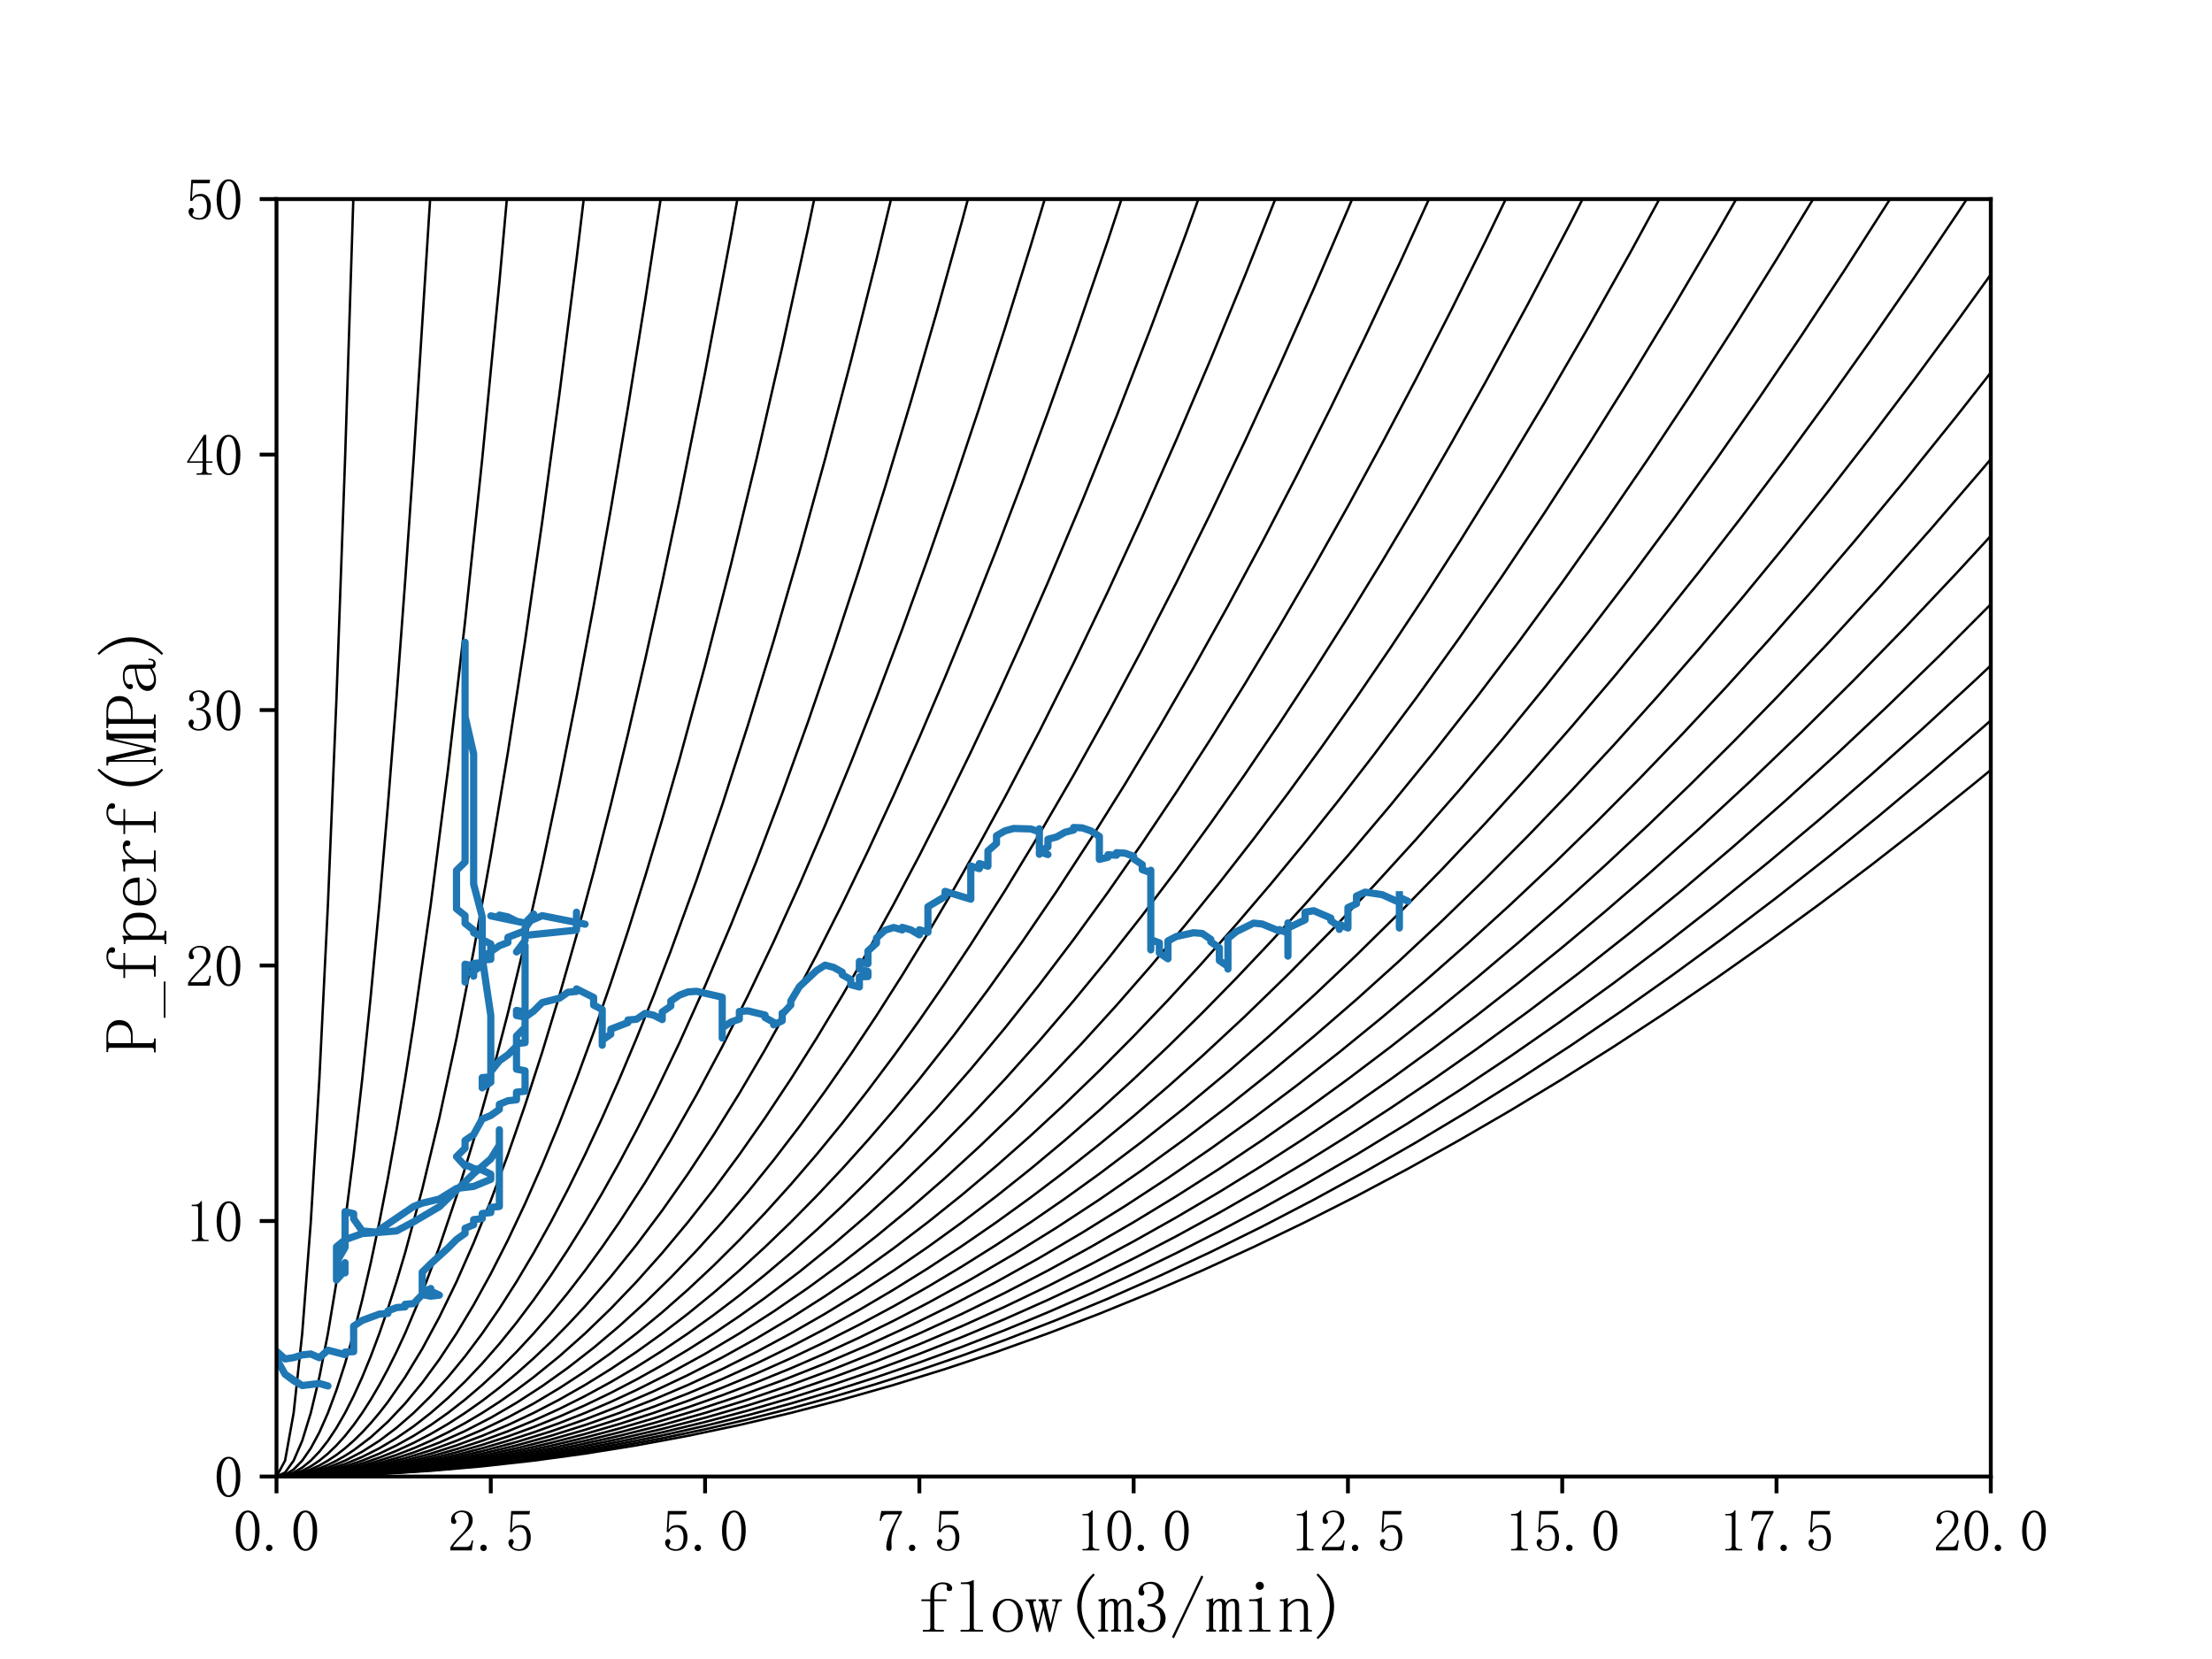 <?xml version="1.0" encoding="utf-8" standalone="no"?>
<!DOCTYPE svg PUBLIC "-//W3C//DTD SVG 1.1//EN"
  "http://www.w3.org/Graphics/SVG/1.1/DTD/svg11.dtd">
<svg xmlns:xlink="http://www.w3.org/1999/xlink" width="460.8pt" height="345.6pt" viewBox="0 0 460.8 345.6" xmlns="http://www.w3.org/2000/svg" version="1.1">
 <defs>
  <style type="text/css">*{stroke-linejoin: round; stroke-linecap: butt}</style>
 </defs>
 <g id="figure_1">
  <g id="patch_1">
   <path d="M 0 345.6 
L 460.8 345.6 
L 460.8 0 
L 0 0 
z
" style="fill: #ffffff"/>
  </g>
  <g id="axes_1">
   <g id="patch_2">
    <path d="M 57.6 307.584 
L 414.72 307.584 
L 414.72 41.472 
L 57.6 41.472 
z
" style="fill: #ffffff"/>
   </g>
   <g id="matplotlib.axis_1">
    <g id="xtick_1">
     <g id="line2d_1">
      <defs>
       <path id="ma35cba79c0" d="M 0 0 
L 0 3.5 
" style="stroke: #000000; stroke-width: 0.8"/>
      </defs>
      <g>
       <use xlink:href="#ma35cba79c0" x="57.6" y="307.584" style="stroke: #000000; stroke-width: 0.8"/>
      </g>
     </g>
     <g id="text_1">
      <!-- 0.0 -->
      <g transform="translate(48.6 322.975)scale(0.12 -0.12)">
       <defs>
        <path id="FangSong-30" d="M 1575 4125 
Q 1225 4125 987 3587 
Q 750 3050 750 2150 
Q 750 1200 987 675 
Q 1225 150 1575 150 
Q 1950 150 2162 675 
Q 2375 1200 2375 2150 
Q 2375 3050 2175 3587 
Q 1975 4125 1575 4125 
z
M 1575 -50 
Q 1025 -50 650 525 
Q 275 1100 275 2150 
Q 275 3125 637 3725 
Q 1000 4325 1575 4325 
Q 2125 4325 2487 3750 
Q 2850 3175 2850 2150 
Q 2850 1125 2487 537 
Q 2125 -50 1575 -50 
z
" transform="scale(0.016)"/>
        <path id="FangSong-2e" d="M 1125 275 
Q 1125 125 1025 25 
Q 925 -75 775 -75 
Q 625 -75 525 25 
Q 425 125 425 275 
Q 425 425 525 525 
Q 625 625 775 625 
Q 925 625 1025 525 
Q 1125 425 1125 275 
z
" transform="scale(0.016)"/>
       </defs>
       <use xlink:href="#FangSong-30"/>
       <use xlink:href="#FangSong-2e" x="50"/>
       <use xlink:href="#FangSong-30" x="100"/>
      </g>
     </g>
    </g>
    <g id="xtick_2">
     <g id="line2d_2">
      <g>
       <use xlink:href="#ma35cba79c0" x="102.24" y="307.584" style="stroke: #000000; stroke-width: 0.8"/>
      </g>
     </g>
     <g id="text_2">
      <!-- 2.5 -->
      <g transform="translate(93.24 322.975)scale(0.12 -0.12)">
       <defs>
        <path id="FangSong-32" d="M 2300 3225 
Q 2300 3675 2100 3912 
Q 1900 4150 1500 4150 
Q 1200 4150 987 3987 
Q 775 3825 775 3575 
Q 775 3425 862 3325 
Q 950 3225 950 3125 
Q 950 3000 887 2937 
Q 825 2875 700 2875 
Q 550 2875 462 2962 
Q 375 3050 375 3250 
Q 375 3775 750 4050 
Q 1125 4325 1550 4325 
Q 2150 4325 2437 4025 
Q 2725 3725 2725 3275 
Q 2725 2975 2587 2675 
Q 2450 2375 2150 2100 
Q 1425 1400 1037 962 
Q 650 525 575 375 
L 2050 375 
Q 2275 375 2425 550 
Q 2575 725 2625 1075 
L 2775 1075 
L 2625 0 
L 300 0 
L 300 325 
Q 425 550 712 900 
Q 1000 1250 1475 1725 
Q 1900 2150 2100 2525 
Q 2300 2900 2300 3225 
z
" transform="scale(0.016)"/>
        <path id="FangSong-35" d="M 1700 2750 
Q 2175 2750 2475 2387 
Q 2775 2025 2775 1425 
Q 2775 750 2462 350 
Q 2150 -50 1500 -50 
Q 1050 -50 700 212 
Q 350 475 350 850 
Q 350 1000 437 1112 
Q 525 1225 675 1225 
Q 825 1225 875 1125 
Q 925 1025 925 950 
Q 925 800 850 712 
Q 775 625 775 525 
Q 775 325 1012 225 
Q 1250 125 1525 125 
Q 1925 125 2137 450 
Q 2350 775 2350 1375 
Q 2350 1875 2162 2187 
Q 1975 2500 1600 2500 
Q 1325 2500 1125 2400 
Q 925 2300 750 1975 
L 525 2000 
L 650 4275 
L 2700 4275 
L 2625 3900 
L 825 3900 
L 725 2250 
Q 975 2600 1212 2675 
Q 1450 2750 1700 2750 
z
" transform="scale(0.016)"/>
       </defs>
       <use xlink:href="#FangSong-32"/>
       <use xlink:href="#FangSong-2e" x="50"/>
       <use xlink:href="#FangSong-35" x="100"/>
      </g>
     </g>
    </g>
    <g id="xtick_3">
     <g id="line2d_3">
      <g>
       <use xlink:href="#ma35cba79c0" x="146.88" y="307.584" style="stroke: #000000; stroke-width: 0.8"/>
      </g>
     </g>
     <g id="text_3">
      <!-- 5.0 -->
      <g transform="translate(137.88 322.975)scale(0.12 -0.12)">
       <use xlink:href="#FangSong-35"/>
       <use xlink:href="#FangSong-2e" x="50"/>
       <use xlink:href="#FangSong-30" x="100"/>
      </g>
     </g>
    </g>
    <g id="xtick_4">
     <g id="line2d_4">
      <g>
       <use xlink:href="#ma35cba79c0" x="191.52" y="307.584" style="stroke: #000000; stroke-width: 0.8"/>
      </g>
     </g>
     <g id="text_4">
      <!-- 7.5 -->
      <g transform="translate(182.52 322.975)scale(0.12 -0.12)">
       <defs>
        <path id="FangSong-37" d="M 2800 4100 
Q 2275 3250 1962 2437 
Q 1650 1625 1650 1025 
Q 1650 925 1662 737 
Q 1675 550 1675 300 
Q 1675 100 1612 25 
Q 1550 -50 1400 -50 
Q 1275 -50 1187 37 
Q 1100 125 1100 350 
Q 1100 825 1312 1525 
Q 1525 2225 2450 3900 
L 1200 3900 
Q 925 3900 762 3725 
Q 600 3550 525 3200 
L 375 3225 
L 550 4275 
L 2800 4275 
L 2800 4100 
z
" transform="scale(0.016)"/>
       </defs>
       <use xlink:href="#FangSong-37"/>
       <use xlink:href="#FangSong-2e" x="50"/>
       <use xlink:href="#FangSong-35" x="100"/>
      </g>
     </g>
    </g>
    <g id="xtick_5">
     <g id="line2d_5">
      <g>
       <use xlink:href="#ma35cba79c0" x="236.16" y="307.584" style="stroke: #000000; stroke-width: 0.8"/>
      </g>
     </g>
     <g id="text_5">
      <!-- 10.0 -->
      <g transform="translate(224.16 322.975)scale(0.12 -0.12)">
       <defs>
        <path id="FangSong-31" d="M 1800 4350 
L 1800 550 
Q 1800 350 1925 250 
Q 2050 150 2275 150 
L 2525 150 
L 2525 0 
L 700 0 
L 700 150 
L 925 150 
Q 1175 150 1287 250 
Q 1400 350 1400 550 
L 1400 3575 
Q 1400 3675 1337 3737 
Q 1275 3800 1150 3800 
L 700 3800 
L 700 3950 
L 925 3950 
Q 1225 3950 1412 4050 
Q 1600 4150 1700 4350 
L 1800 4350 
z
" transform="scale(0.016)"/>
       </defs>
       <use xlink:href="#FangSong-31"/>
       <use xlink:href="#FangSong-30" x="50"/>
       <use xlink:href="#FangSong-2e" x="100"/>
       <use xlink:href="#FangSong-30" x="150"/>
      </g>
     </g>
    </g>
    <g id="xtick_6">
     <g id="line2d_6">
      <g>
       <use xlink:href="#ma35cba79c0" x="280.8" y="307.584" style="stroke: #000000; stroke-width: 0.8"/>
      </g>
     </g>
     <g id="text_6">
      <!-- 12.5 -->
      <g transform="translate(268.8 322.975)scale(0.12 -0.12)">
       <use xlink:href="#FangSong-31"/>
       <use xlink:href="#FangSong-32" x="50"/>
       <use xlink:href="#FangSong-2e" x="100"/>
       <use xlink:href="#FangSong-35" x="150"/>
      </g>
     </g>
    </g>
    <g id="xtick_7">
     <g id="line2d_7">
      <g>
       <use xlink:href="#ma35cba79c0" x="325.44" y="307.584" style="stroke: #000000; stroke-width: 0.8"/>
      </g>
     </g>
     <g id="text_7">
      <!-- 15.0 -->
      <g transform="translate(313.44 322.975)scale(0.12 -0.12)">
       <use xlink:href="#FangSong-31"/>
       <use xlink:href="#FangSong-35" x="50"/>
       <use xlink:href="#FangSong-2e" x="100"/>
       <use xlink:href="#FangSong-30" x="150"/>
      </g>
     </g>
    </g>
    <g id="xtick_8">
     <g id="line2d_8">
      <g>
       <use xlink:href="#ma35cba79c0" x="370.08" y="307.584" style="stroke: #000000; stroke-width: 0.8"/>
      </g>
     </g>
     <g id="text_8">
      <!-- 17.5 -->
      <g transform="translate(358.08 322.975)scale(0.12 -0.12)">
       <use xlink:href="#FangSong-31"/>
       <use xlink:href="#FangSong-37" x="50"/>
       <use xlink:href="#FangSong-2e" x="100"/>
       <use xlink:href="#FangSong-35" x="150"/>
      </g>
     </g>
    </g>
    <g id="xtick_9">
     <g id="line2d_9">
      <g>
       <use xlink:href="#ma35cba79c0" x="414.72" y="307.584" style="stroke: #000000; stroke-width: 0.8"/>
      </g>
     </g>
     <g id="text_9">
      <!-- 20.0 -->
      <g transform="translate(402.72 322.975)scale(0.12 -0.12)">
       <use xlink:href="#FangSong-32"/>
       <use xlink:href="#FangSong-30" x="50"/>
       <use xlink:href="#FangSong-2e" x="100"/>
       <use xlink:href="#FangSong-30" x="150"/>
      </g>
     </g>
    </g>
    <g id="text_10">
     <!-- flow(m3/min) -->
     <g transform="translate(191.16 339.9)scale(0.15 -0.15)">
      <defs>
       <path id="FangSong-66" d="M 1100 3225 
Q 1100 3750 1425 4012 
Q 1750 4275 2150 4275 
Q 2575 4275 2787 4125 
Q 3000 3975 3000 3775 
Q 3000 3675 2950 3600 
Q 2900 3525 2750 3525 
Q 2650 3525 2587 3575 
Q 2525 3625 2525 3750 
Q 2525 3775 2537 3825 
Q 2550 3875 2550 3900 
Q 2550 4000 2475 4062 
Q 2400 4125 2125 4125 
Q 1825 4125 1637 3937 
Q 1450 3750 1450 3300 
L 1450 2800 
L 2500 2800 
L 2500 2650 
L 1450 2650 
L 1450 350 
Q 1450 250 1512 200 
Q 1575 150 1675 150 
L 2275 150 
L 2275 0 
L 450 0 
L 450 150 
L 875 150 
Q 1000 150 1050 200 
Q 1100 250 1100 350 
L 1100 2650 
L 325 2650 
L 325 2800 
L 1100 2800 
L 1100 3225 
z
" transform="scale(0.016)"/>
       <path id="FangSong-6c" d="M 900 4275 
Q 1125 4275 1325 4325 
Q 1525 4375 1700 4475 
L 1750 4475 
L 1750 350 
Q 1750 250 1812 200 
Q 1875 150 1975 150 
L 2550 150 
L 2550 0 
L 600 0 
L 600 150 
L 1175 150 
Q 1300 150 1350 200 
Q 1400 250 1400 350 
L 1400 3925 
Q 1400 4025 1350 4075 
Q 1300 4125 1175 4125 
L 625 4125 
L 625 4275 
L 900 4275 
z
" transform="scale(0.016)"/>
       <path id="FangSong-6f" d="M 2875 1400 
Q 2875 775 2500 362 
Q 2125 -50 1575 -50 
Q 1000 -50 637 375 
Q 275 800 275 1400 
Q 275 1950 637 2400 
Q 1000 2850 1575 2850 
Q 2175 2850 2525 2400 
Q 2875 1950 2875 1400 
z
M 675 1375 
Q 675 725 937 412 
Q 1200 100 1575 100 
Q 2000 100 2237 437 
Q 2475 775 2475 1375 
Q 2475 2025 2212 2362 
Q 1950 2700 1575 2700 
Q 1225 2700 950 2362 
Q 675 2025 675 1375 
z
" transform="scale(0.016)"/>
       <path id="FangSong-77" d="M 2300 2800 
L 3150 2800 
L 3150 2650 
L 3050 2650 
Q 2950 2650 2875 2575 
Q 2800 2500 2750 2325 
L 2150 -25 
L 2000 -25 
L 1550 1875 
L 1075 -25 
L 925 -25 
L 350 2275 
Q 325 2450 250 2550 
Q 175 2650 100 2650 
L 0 2650 
L 0 2800 
L 900 2800 
L 900 2650 
L 800 2650 
Q 700 2650 675 2562 
Q 650 2475 675 2325 
L 1050 700 
L 1100 700 
L 1475 2200 
Q 1450 2425 1375 2537 
Q 1300 2650 1200 2650 
L 1125 2650 
L 1125 2800 
L 1975 2800 
L 1975 2650 
L 1900 2650 
Q 1800 2650 1775 2562 
Q 1750 2475 1775 2325 
L 2150 700 
L 2175 700 
L 2600 2450 
Q 2625 2550 2575 2600 
Q 2525 2650 2425 2650 
L 2300 2650 
L 2300 2800 
z
" transform="scale(0.016)"/>
       <path id="FangSong-28" d="M 2875 4925 
Q 2300 4325 2012 3637 
Q 1725 2950 1725 2200 
Q 1725 1425 2012 750 
Q 2300 75 2875 -525 
L 2750 -650 
Q 2050 -25 1700 687 
Q 1350 1400 1350 2200 
Q 1350 2975 1700 3687 
Q 2050 4400 2750 5050 
L 2875 4925 
z
" transform="scale(0.016)"/>
       <path id="FangSong-6d" d="M 150 2800 
Q 275 2800 400 2825 
Q 525 2850 600 2900 
L 650 2900 
L 650 2475 
Q 775 2675 925 2762 
Q 1075 2850 1250 2850 
Q 1475 2850 1600 2762 
Q 1725 2675 1750 2475 
Q 1875 2675 2037 2762 
Q 2200 2850 2375 2850 
Q 2675 2850 2787 2675 
Q 2900 2500 2900 2225 
L 2900 325 
Q 2900 225 2950 187 
Q 3000 150 3100 150 
L 3150 150 
L 3150 0 
L 2300 0 
L 2300 150 
L 2350 150 
Q 2450 150 2500 187 
Q 2550 225 2550 325 
L 2550 2200 
Q 2550 2475 2487 2562 
Q 2425 2650 2300 2650 
Q 2125 2650 1987 2525 
Q 1850 2400 1775 2175 
L 1775 325 
Q 1775 225 1825 187 
Q 1875 150 1975 150 
L 2025 150 
L 2025 0 
L 1175 0 
L 1175 150 
L 1225 150 
Q 1325 150 1375 187 
Q 1425 225 1425 325 
L 1425 2200 
Q 1425 2425 1375 2537 
Q 1325 2650 1175 2650 
Q 1000 2650 862 2525 
Q 725 2400 650 2150 
L 650 325 
Q 650 225 700 187 
Q 750 150 850 150 
L 900 150 
L 900 0 
L 50 0 
L 50 150 
L 100 150 
Q 200 150 250 187 
Q 300 225 300 325 
L 300 2500 
Q 300 2575 275 2612 
Q 250 2650 175 2650 
L 75 2650 
L 75 2800 
L 150 2800 
z
" transform="scale(0.016)"/>
       <path id="FangSong-33" d="M 2775 1150 
Q 2775 675 2425 312 
Q 2075 -50 1450 -50 
Q 1000 -50 675 200 
Q 350 450 350 775 
Q 350 925 450 1037 
Q 550 1150 650 1150 
Q 800 1150 862 1037 
Q 925 925 925 850 
Q 925 725 875 637 
Q 825 550 825 475 
Q 825 325 1012 225 
Q 1200 125 1425 125 
Q 1875 125 2100 387 
Q 2325 650 2325 1200 
Q 2325 1650 2087 1925 
Q 1850 2200 1200 2200 
L 1200 2375 
Q 1700 2375 1937 2612 
Q 2175 2850 2175 3275 
Q 2175 3625 1987 3887 
Q 1800 4150 1400 4150 
Q 1225 4150 1025 4062 
Q 825 3975 825 3775 
Q 825 3575 875 3525 
Q 925 3475 925 3400 
Q 925 3275 875 3200 
Q 825 3125 700 3125 
Q 600 3125 512 3200 
Q 425 3275 425 3475 
Q 425 3850 750 4087 
Q 1075 4325 1500 4325 
Q 2000 4325 2300 4012 
Q 2600 3700 2600 3350 
Q 2600 2975 2412 2712 
Q 2225 2450 1825 2325 
Q 2375 2125 2575 1800 
Q 2775 1475 2775 1150 
z
" transform="scale(0.016)"/>
       <path id="FangSong-2f" d="M 375 -575 
L 200 -475 
L 2750 4875 
L 2925 4775 
L 375 -575 
z
" transform="scale(0.016)"/>
       <path id="FangSong-69" d="M 1400 2425 
Q 1400 2525 1350 2587 
Q 1300 2650 1175 2650 
L 650 2650 
L 650 2800 
L 900 2800 
Q 1125 2800 1325 2837 
Q 1525 2875 1700 2975 
L 1750 2975 
L 1750 350 
Q 1750 250 1812 200 
Q 1875 150 1975 150 
L 2500 150 
L 2500 0 
L 650 0 
L 650 150 
L 1175 150 
Q 1300 150 1350 200 
Q 1400 250 1400 350 
L 1400 2425 
z
M 1925 3975 
Q 1925 3825 1825 3725 
Q 1725 3625 1575 3625 
Q 1425 3625 1325 3725 
Q 1225 3825 1225 3975 
Q 1225 4125 1325 4225 
Q 1425 4325 1575 4325 
Q 1725 4325 1825 4225 
Q 1925 4125 1925 3975 
z
" transform="scale(0.016)"/>
       <path id="FangSong-6e" d="M 175 0 
L 175 150 
L 300 150 
Q 425 150 475 200 
Q 525 250 525 350 
L 525 2500 
Q 525 2575 500 2612 
Q 475 2650 400 2650 
L 200 2650 
L 200 2800 
L 375 2800 
Q 500 2800 612 2825 
Q 725 2850 825 2925 
L 875 2925 
L 875 2350 
Q 1100 2600 1325 2725 
Q 1550 2850 1800 2850 
Q 2225 2850 2425 2625 
Q 2625 2400 2625 1950 
L 2625 350 
Q 2625 250 2687 200 
Q 2750 150 2850 150 
L 2975 150 
L 2975 0 
L 1925 0 
L 1925 150 
L 2050 150 
Q 2175 150 2225 200 
Q 2275 250 2275 350 
L 2275 2025 
Q 2275 2325 2150 2487 
Q 2025 2650 1775 2650 
Q 1550 2650 1312 2500 
Q 1075 2350 875 2075 
L 875 350 
Q 875 250 937 200 
Q 1000 150 1100 150 
L 1225 150 
L 1225 0 
L 175 0 
z
" transform="scale(0.016)"/>
       <path id="FangSong-29" d="M 250 4925 
L 375 5050 
Q 1075 4400 1425 3687 
Q 1775 2975 1775 2200 
Q 1775 1400 1425 687 
Q 1075 -25 375 -650 
L 250 -525 
Q 825 75 1112 750 
Q 1400 1425 1400 2200 
Q 1400 2950 1112 3637 
Q 825 4325 250 4925 
z
" transform="scale(0.016)"/>
      </defs>
      <use xlink:href="#FangSong-66"/>
      <use xlink:href="#FangSong-6c" x="50"/>
      <use xlink:href="#FangSong-6f" x="100"/>
      <use xlink:href="#FangSong-77" x="150"/>
      <use xlink:href="#FangSong-28" x="200"/>
      <use xlink:href="#FangSong-6d" x="250"/>
      <use xlink:href="#FangSong-33" x="300"/>
      <use xlink:href="#FangSong-2f" x="350"/>
      <use xlink:href="#FangSong-6d" x="400"/>
      <use xlink:href="#FangSong-69" x="450"/>
      <use xlink:href="#FangSong-6e" x="500"/>
      <use xlink:href="#FangSong-29" x="550"/>
     </g>
    </g>
   </g>
   <g id="matplotlib.axis_2">
    <g id="ytick_1">
     <g id="line2d_10">
      <defs>
       <path id="meb0ee55307" d="M 0 0 
L -3.5 0 
" style="stroke: #000000; stroke-width: 0.8"/>
      </defs>
      <g>
       <use xlink:href="#meb0ee55307" x="57.6" y="307.584" style="stroke: #000000; stroke-width: 0.8"/>
      </g>
     </g>
     <g id="text_11">
      <!-- 0 -->
      <g transform="translate(44.6 311.779)scale(0.12 -0.12)">
       <use xlink:href="#FangSong-30"/>
      </g>
     </g>
    </g>
    <g id="ytick_2">
     <g id="line2d_11">
      <g>
       <use xlink:href="#meb0ee55307" x="57.6" y="254.362" style="stroke: #000000; stroke-width: 0.8"/>
      </g>
     </g>
     <g id="text_12">
      <!-- 10 -->
      <g transform="translate(38.6 258.557)scale(0.12 -0.12)">
       <use xlink:href="#FangSong-31"/>
       <use xlink:href="#FangSong-30" x="50"/>
      </g>
     </g>
    </g>
    <g id="ytick_3">
     <g id="line2d_12">
      <g>
       <use xlink:href="#meb0ee55307" x="57.6" y="201.139" style="stroke: #000000; stroke-width: 0.8"/>
      </g>
     </g>
     <g id="text_13">
      <!-- 20 -->
      <g transform="translate(38.6 205.335)scale(0.12 -0.12)">
       <use xlink:href="#FangSong-32"/>
       <use xlink:href="#FangSong-30" x="50"/>
      </g>
     </g>
    </g>
    <g id="ytick_4">
     <g id="line2d_13">
      <g>
       <use xlink:href="#meb0ee55307" x="57.6" y="147.917" style="stroke: #000000; stroke-width: 0.8"/>
      </g>
     </g>
     <g id="text_14">
      <!-- 30 -->
      <g transform="translate(38.6 152.112)scale(0.12 -0.12)">
       <use xlink:href="#FangSong-33"/>
       <use xlink:href="#FangSong-30" x="50"/>
      </g>
     </g>
    </g>
    <g id="ytick_5">
     <g id="line2d_14">
      <g>
       <use xlink:href="#meb0ee55307" x="57.6" y="94.694" style="stroke: #000000; stroke-width: 0.8"/>
      </g>
     </g>
     <g id="text_15">
      <!-- 40 -->
      <g transform="translate(38.6 98.89)scale(0.12 -0.12)">
       <defs>
        <path id="FangSong-34" d="M 2275 475 
Q 2275 300 2375 225 
Q 2475 150 2650 150 
L 2875 150 
L 2875 0 
L 1225 0 
L 1225 150 
L 1500 150 
Q 1700 150 1787 225 
Q 1875 300 1875 475 
L 1875 1300 
L 200 1300 
L 200 1425 
L 2025 4325 
L 2275 4325 
L 2275 1450 
L 2950 1450 
L 2950 1300 
L 2275 1300 
L 2275 475 
z
M 1850 3700 
L 425 1450 
L 1875 1450 
L 1875 3700 
L 1850 3700 
z
" transform="scale(0.016)"/>
       </defs>
       <use xlink:href="#FangSong-34"/>
       <use xlink:href="#FangSong-30" x="50"/>
      </g>
     </g>
    </g>
    <g id="ytick_6">
     <g id="line2d_15">
      <g>
       <use xlink:href="#meb0ee55307" x="57.6" y="41.472" style="stroke: #000000; stroke-width: 0.8"/>
      </g>
     </g>
     <g id="text_16">
      <!-- 50 -->
      <g transform="translate(38.6 45.667)scale(0.12 -0.12)">
       <use xlink:href="#FangSong-35"/>
       <use xlink:href="#FangSong-30" x="50"/>
      </g>
     </g>
    </g>
    <g id="text_17">
     <!-- P_fperf(MPa) -->
     <g transform="translate(32.432 219.528)rotate(-90)scale(0.15 -0.15)">
      <defs>
       <path id="FangSong-50" d="M 925 2000 
L 925 350 
Q 925 250 987 200 
Q 1050 150 1150 150 
L 1325 150 
L 1325 0 
L 125 0 
L 125 150 
L 300 150 
Q 425 150 475 200 
Q 525 250 525 350 
L 525 3925 
Q 525 4025 475 4075 
Q 425 4125 300 4125 
L 150 4125 
L 150 4275 
L 1625 4275 
Q 2250 4275 2587 3962 
Q 2925 3650 2925 3175 
Q 2925 2600 2562 2300 
Q 2200 2000 1700 2000 
L 925 2000 
z
M 1550 2150 
Q 1925 2150 2212 2375 
Q 2500 2600 2500 3150 
Q 2500 3650 2262 3887 
Q 2025 4125 1500 4125 
L 1150 4125 
Q 1050 4125 987 4075 
Q 925 4025 925 3925 
L 925 2150 
L 1550 2150 
z
" transform="scale(0.016)"/>
       <path id="FangSong-5f" d="M 0 -850 
L 0 -700 
L 3150 -700 
L 3150 -850 
L 0 -850 
z
" transform="scale(0.016)"/>
       <path id="FangSong-70" d="M 1125 -775 
L 1300 -775 
L 1300 -925 
L 150 -925 
L 150 -775 
L 300 -775 
Q 425 -775 475 -725 
Q 525 -675 525 -550 
L 525 2400 
Q 525 2500 475 2562 
Q 425 2625 300 2625 
L 150 2625 
L 150 2775 
L 375 2775 
Q 500 2775 612 2800 
Q 725 2825 825 2900 
L 875 2900 
L 875 2325 
Q 1050 2575 1262 2700 
Q 1475 2825 1725 2825 
Q 2225 2825 2550 2487 
Q 2875 2150 2875 1425 
Q 2875 725 2525 350 
Q 2175 -25 1700 -25 
Q 1425 -25 1237 62 
Q 1050 150 875 325 
L 875 -550 
Q 875 -675 950 -725 
Q 1025 -775 1125 -775 
z
M 875 650 
Q 1000 400 1187 275 
Q 1375 150 1625 150 
Q 1975 150 2225 462 
Q 2475 775 2475 1425 
Q 2475 2025 2287 2325 
Q 2100 2625 1725 2625 
Q 1500 2625 1275 2487 
Q 1050 2350 875 2050 
L 875 650 
z
" transform="scale(0.016)"/>
       <path id="FangSong-65" d="M 2375 1550 
Q 2400 2100 2187 2387 
Q 1975 2675 1625 2675 
Q 1250 2675 1012 2375 
Q 775 2075 775 1550 
L 2375 1550 
z
M 775 1400 
Q 775 725 1037 437 
Q 1300 150 1725 150 
Q 2050 150 2275 337 
Q 2500 525 2600 800 
L 2725 750 
Q 2650 475 2387 212 
Q 2125 -50 1675 -50 
Q 1100 -50 737 325 
Q 375 700 375 1400 
Q 375 2025 737 2437 
Q 1100 2850 1625 2850 
Q 2100 2850 2450 2525 
Q 2800 2200 2800 1400 
L 775 1400 
z
" transform="scale(0.016)"/>
       <path id="FangSong-72" d="M 1250 2025 
Q 1500 2425 1787 2637 
Q 2075 2850 2375 2850 
Q 2625 2850 2762 2737 
Q 2900 2625 2900 2475 
Q 2900 2350 2837 2275 
Q 2775 2200 2650 2200 
Q 2525 2200 2462 2275 
Q 2400 2350 2425 2475 
Q 2425 2550 2400 2600 
Q 2375 2650 2250 2650 
Q 2050 2650 1762 2400 
Q 1475 2150 1250 1700 
L 1250 350 
Q 1250 250 1312 200 
Q 1375 150 1475 150 
L 2025 150 
L 2025 0 
L 175 0 
L 175 150 
L 675 150 
Q 800 150 850 200 
Q 900 250 900 350 
L 900 2425 
Q 900 2525 850 2587 
Q 800 2650 675 2650 
L 200 2650 
L 200 2800 
L 400 2800 
Q 575 2800 812 2837 
Q 1050 2875 1175 2925 
L 1250 2925 
L 1250 2025 
z
" transform="scale(0.016)"/>
       <path id="FangSong-4d" d="M 2775 350 
Q 2775 250 2837 200 
Q 2900 150 3000 150 
L 3100 150 
L 3100 0 
L 2025 0 
L 2025 150 
L 2150 150 
Q 2275 150 2325 200 
Q 2375 250 2375 350 
L 2375 3625 
L 2325 3625 
L 1475 0 
L 1325 0 
L 550 3550 
L 500 3550 
L 500 350 
Q 500 250 562 200 
Q 625 150 725 150 
L 800 150 
L 800 0 
L 50 0 
L 50 150 
L 125 150 
Q 250 150 300 200 
Q 350 250 350 350 
L 350 3925 
Q 350 4025 300 4075 
Q 250 4125 125 4125 
L 25 4125 
L 25 4275 
L 750 4275 
L 1475 925 
L 1525 925 
L 2300 4275 
L 3100 4275 
L 3100 4125 
L 3000 4125 
Q 2900 4125 2837 4075 
Q 2775 4025 2775 3925 
L 2775 350 
z
" transform="scale(0.016)"/>
       <path id="FangSong-61" d="M 1200 -25 
Q 750 -25 500 187 
Q 250 400 250 675 
Q 250 1125 637 1412 
Q 1025 1700 2175 1825 
L 2175 2125 
Q 2175 2375 2062 2537 
Q 1950 2700 1550 2700 
Q 1125 2700 950 2562 
Q 775 2425 825 2275 
Q 875 2175 825 2075 
Q 775 1975 625 1975 
Q 525 1975 462 2037 
Q 400 2100 400 2225 
Q 400 2450 725 2650 
Q 1050 2850 1525 2850 
Q 2025 2850 2275 2662 
Q 2525 2475 2525 2125 
L 2525 475 
Q 2525 275 2562 237 
Q 2600 200 2700 200 
Q 2825 200 2875 312 
Q 2925 425 2925 625 
L 3050 625 
Q 3050 275 2925 137 
Q 2800 0 2600 0 
Q 2425 0 2325 75 
Q 2225 150 2175 325 
Q 1925 150 1712 62 
Q 1500 -25 1200 -25 
z
M 675 750 
Q 675 525 812 337 
Q 950 150 1250 150 
Q 1475 150 1700 237 
Q 1925 325 2175 500 
L 2175 1675 
Q 1325 1575 1000 1337 
Q 675 1100 675 750 
z
" transform="scale(0.016)"/>
      </defs>
      <use xlink:href="#FangSong-50"/>
      <use xlink:href="#FangSong-5f" x="50"/>
      <use xlink:href="#FangSong-66" x="100"/>
      <use xlink:href="#FangSong-70" x="150"/>
      <use xlink:href="#FangSong-65" x="200"/>
      <use xlink:href="#FangSong-72" x="250"/>
      <use xlink:href="#FangSong-66" x="300"/>
      <use xlink:href="#FangSong-28" x="350"/>
      <use xlink:href="#FangSong-4d" x="400"/>
      <use xlink:href="#FangSong-50" x="450"/>
      <use xlink:href="#FangSong-61" x="500"/>
      <use xlink:href="#FangSong-29" x="550"/>
     </g>
    </g>
   </g>
   <g id="line2d_16">
    <path d="M 57.6 307.584 
L 59.386 304.272 
L 61.171 294.338 
L 62.957 277.779 
L 64.742 254.598 
L 66.528 224.794 
L 68.314 188.366 
L 70.099 145.315 
L 71.885 95.641 
L 73.67 39.343 
L 74.815 -1 
L 74.815 -1 
" clip-path="url(#pd3954a0cf7)" style="fill: none; stroke: #000000; stroke-width: 0.5; stroke-linecap: square"/>
   </g>
   <g id="line2d_17">
    <path d="M 57.6 307.584 
L 59.386 306.756 
L 61.171 304.272 
L 62.957 300.133 
L 64.742 294.338 
L 66.528 286.886 
L 68.314 277.779 
L 70.099 267.017 
L 71.885 254.598 
L 73.67 240.524 
L 75.456 224.794 
L 77.242 207.408 
L 79.027 188.366 
L 80.813 167.668 
L 82.598 145.315 
L 84.384 121.306 
L 86.17 95.641 
L 89.741 39.343 
L 92.063 -1 
L 92.063 -1 
" clip-path="url(#pd3954a0cf7)" style="fill: none; stroke: #000000; stroke-width: 0.5; stroke-linecap: square"/>
   </g>
   <g id="line2d_18">
    <path d="M 57.6 307.584 
L 59.386 307.216 
L 61.171 306.112 
L 62.957 304.272 
L 64.742 301.697 
L 66.528 298.385 
L 68.314 294.338 
L 70.099 289.554 
L 71.885 284.035 
L 73.67 277.779 
L 75.456 270.788 
L 77.242 263.061 
L 79.027 254.598 
L 80.813 245.399 
L 82.598 235.464 
L 84.384 224.794 
L 86.17 213.387 
L 89.741 188.366 
L 93.312 160.401 
L 96.883 129.493 
L 100.454 95.641 
L 104.026 58.845 
L 107.597 19.105 
L 109.308 -1 
L 109.308 -1 
" clip-path="url(#pd3954a0cf7)" style="fill: none; stroke: #000000; stroke-width: 0.5; stroke-linecap: square"/>
   </g>
   <g id="line2d_19">
    <path d="M 57.6 307.584 
L 59.386 307.377 
L 61.171 306.756 
L 62.957 305.721 
L 64.742 304.272 
L 66.528 302.41 
L 68.314 300.133 
L 70.099 297.442 
L 71.885 294.338 
L 73.67 290.819 
L 75.456 286.886 
L 77.242 282.54 
L 79.027 277.779 
L 80.813 272.605 
L 82.598 267.017 
L 84.384 261.014 
L 87.955 247.768 
L 91.526 232.866 
L 95.098 216.308 
L 98.669 198.094 
L 102.24 178.224 
L 105.811 156.698 
L 109.382 133.517 
L 112.954 108.68 
L 116.525 82.187 
L 120.096 54.038 
L 123.667 24.234 
L 126.541 -1 
L 126.541 -1 
" clip-path="url(#pd3954a0cf7)" style="fill: none; stroke: #000000; stroke-width: 0.5; stroke-linecap: square"/>
   </g>
   <g id="line2d_20">
    <path d="M 57.6 307.584 
L 59.386 307.452 
L 61.171 307.054 
L 62.957 306.392 
L 64.742 305.465 
L 66.528 304.272 
L 68.314 302.815 
L 70.099 301.093 
L 71.885 299.106 
L 73.67 296.854 
L 75.456 294.338 
L 77.242 291.556 
L 79.027 288.509 
L 80.813 285.197 
L 82.598 281.621 
L 84.384 277.779 
L 87.955 269.302 
L 91.526 259.764 
L 95.098 249.167 
L 98.669 237.51 
L 102.24 224.794 
L 105.811 211.017 
L 109.382 196.181 
L 112.954 180.285 
L 116.525 163.33 
L 120.096 145.315 
L 123.667 126.24 
L 127.238 106.105 
L 130.81 84.911 
L 134.381 62.657 
L 137.952 39.343 
L 141.523 14.97 
L 143.779 -1 
L 143.779 -1 
" clip-path="url(#pd3954a0cf7)" style="fill: none; stroke: #000000; stroke-width: 0.5; stroke-linecap: square"/>
   </g>
   <g id="line2d_21">
    <path d="M 57.6 307.584 
L 59.386 307.492 
L 61.171 307.216 
L 62.957 306.756 
L 64.742 306.112 
L 66.528 305.284 
L 68.314 304.272 
L 70.099 303.077 
L 71.885 301.697 
L 73.67 300.133 
L 75.456 298.385 
L 77.242 296.453 
L 79.027 294.338 
L 80.813 292.038 
L 84.384 286.886 
L 87.955 280.999 
L 91.526 274.376 
L 95.098 267.017 
L 98.669 258.922 
L 102.24 250.091 
L 105.811 240.524 
L 109.382 230.221 
L 112.954 219.182 
L 116.525 207.408 
L 120.096 194.897 
L 123.667 181.651 
L 127.238 167.668 
L 130.81 152.95 
L 134.381 137.496 
L 137.952 121.306 
L 141.523 104.38 
L 146.88 77.611 
L 152.237 49.186 
L 157.594 19.105 
L 161.018 -1 
L 161.018 -1 
" clip-path="url(#pd3954a0cf7)" style="fill: none; stroke: #000000; stroke-width: 0.5; stroke-linecap: square"/>
   </g>
   <g id="line2d_22">
    <path d="M 57.6 307.584 
L 59.386 307.516 
L 61.171 307.314 
L 62.957 306.976 
L 64.742 306.503 
L 66.528 305.894 
L 68.314 305.151 
L 70.099 304.272 
L 71.885 303.259 
L 73.67 302.11 
L 77.242 299.406 
L 80.813 296.162 
L 84.384 292.378 
L 87.955 288.052 
L 91.526 283.186 
L 95.098 277.779 
L 98.669 271.832 
L 102.24 265.344 
L 105.811 258.315 
L 109.382 250.746 
L 112.954 242.636 
L 116.525 233.985 
L 120.096 224.794 
L 123.667 215.062 
L 127.238 204.789 
L 130.81 193.975 
L 134.381 182.621 
L 137.952 170.726 
L 141.523 158.291 
L 146.88 138.624 
L 152.237 117.741 
L 157.594 95.641 
L 162.95 72.324 
L 168.307 47.791 
L 173.664 22.042 
L 178.253 -1 
L 178.253 -1 
" clip-path="url(#pd3954a0cf7)" style="fill: none; stroke: #000000; stroke-width: 0.5; stroke-linecap: square"/>
   </g>
   <g id="line2d_23">
    <path d="M 57.6 307.584 
L 61.171 307.377 
L 64.742 306.756 
L 68.314 305.721 
L 71.885 304.272 
L 75.456 302.41 
L 79.027 300.133 
L 82.598 297.442 
L 86.17 294.338 
L 89.741 290.819 
L 93.312 286.886 
L 96.883 282.54 
L 100.454 277.779 
L 104.026 272.605 
L 107.597 267.017 
L 111.168 261.014 
L 114.739 254.598 
L 118.31 247.768 
L 121.882 240.524 
L 125.453 232.866 
L 129.024 224.794 
L 132.595 216.308 
L 136.166 207.408 
L 139.738 198.094 
L 145.094 183.347 
L 150.451 167.668 
L 155.808 151.058 
L 161.165 133.517 
L 166.522 115.045 
L 171.878 95.641 
L 177.235 75.305 
L 182.592 54.038 
L 187.949 31.84 
L 193.306 8.711 
L 195.491 -1 
L 195.491 -1 
" clip-path="url(#pd3954a0cf7)" style="fill: none; stroke: #000000; stroke-width: 0.5; stroke-linecap: square"/>
   </g>
   <g id="line2d_24">
    <path d="M 57.6 307.584 
L 61.171 307.42 
L 64.742 306.93 
L 68.314 306.112 
L 71.885 304.967 
L 75.456 303.496 
L 79.027 301.697 
L 82.598 299.571 
L 86.17 297.118 
L 89.741 294.338 
L 93.312 291.23 
L 96.883 287.796 
L 100.454 284.035 
L 104.026 279.946 
L 107.597 275.531 
L 111.168 270.788 
L 114.739 265.719 
L 118.31 260.322 
L 121.882 254.598 
L 125.453 248.547 
L 129.024 242.169 
L 132.595 235.464 
L 136.166 228.432 
L 141.523 217.271 
L 146.88 205.374 
L 152.237 192.74 
L 157.594 179.371 
L 162.95 165.266 
L 168.307 150.425 
L 173.664 134.848 
L 179.021 118.536 
L 184.378 101.487 
L 189.734 83.702 
L 195.091 65.182 
L 200.448 45.925 
L 205.805 25.933 
L 211.162 5.205 
L 212.728 -1 
L 212.728 -1 
" clip-path="url(#pd3954a0cf7)" style="fill: none; stroke: #000000; stroke-width: 0.5; stroke-linecap: square"/>
   </g>
   <g id="line2d_25">
    <path d="M 57.6 307.584 
L 61.171 307.452 
L 64.742 307.054 
L 68.314 306.392 
L 71.885 305.465 
L 75.456 304.272 
L 79.027 302.815 
L 82.598 301.093 
L 86.17 299.106 
L 89.741 296.854 
L 93.312 294.338 
L 96.883 291.556 
L 100.454 288.509 
L 104.026 285.197 
L 107.597 281.621 
L 111.168 277.779 
L 114.739 273.673 
L 118.31 269.302 
L 121.882 264.665 
L 125.453 259.764 
L 129.024 254.598 
L 134.381 246.352 
L 139.738 237.51 
L 145.094 228.072 
L 150.451 218.038 
L 155.808 207.408 
L 161.165 196.181 
L 166.522 184.359 
L 171.878 171.94 
L 177.235 158.926 
L 182.592 145.315 
L 187.949 131.108 
L 193.306 116.305 
L 198.662 100.906 
L 204.019 84.911 
L 209.376 68.32 
L 214.733 51.132 
L 220.09 33.349 
L 225.446 14.97 
L 229.963 -1 
L 229.963 -1 
" clip-path="url(#pd3954a0cf7)" style="fill: none; stroke: #000000; stroke-width: 0.5; stroke-linecap: square"/>
   </g>
   <g id="line2d_26">
    <path d="M 57.6 307.584 
L 61.171 307.475 
L 64.742 307.146 
L 68.314 306.599 
L 71.885 305.832 
L 75.456 304.847 
L 79.027 303.643 
L 82.598 302.22 
L 86.17 300.578 
L 89.741 298.717 
L 93.312 296.637 
L 96.883 294.338 
L 100.454 291.82 
L 104.026 289.083 
L 107.597 286.127 
L 111.168 282.952 
L 114.739 279.558 
L 118.31 275.946 
L 121.882 272.114 
L 127.238 265.956 
L 132.595 259.306 
L 137.952 252.162 
L 143.309 244.526 
L 148.666 236.398 
L 154.022 227.777 
L 159.379 218.663 
L 164.736 209.057 
L 170.093 198.958 
L 175.45 188.366 
L 180.806 177.281 
L 186.163 165.705 
L 191.52 153.635 
L 196.877 141.073 
L 202.234 128.018 
L 207.59 114.47 
L 212.947 100.43 
L 218.304 85.897 
L 223.661 70.872 
L 230.803 50.072 
L 237.946 28.396 
L 245.088 5.844 
L 247.201 -1 
L 247.201 -1 
" clip-path="url(#pd3954a0cf7)" style="fill: none; stroke: #000000; stroke-width: 0.5; stroke-linecap: square"/>
   </g>
   <g id="line2d_27">
    <path d="M 57.6 307.584 
L 61.171 307.492 
L 64.742 307.216 
L 68.314 306.756 
L 71.885 306.112 
L 75.456 305.284 
L 79.027 304.272 
L 82.598 303.077 
L 86.17 301.697 
L 89.741 300.133 
L 93.312 298.385 
L 96.883 296.453 
L 100.454 294.338 
L 104.026 292.038 
L 107.597 289.554 
L 111.168 286.886 
L 116.525 282.54 
L 121.882 277.779 
L 127.238 272.605 
L 132.595 267.017 
L 137.952 261.014 
L 143.309 254.598 
L 148.666 247.768 
L 154.022 240.524 
L 159.379 232.866 
L 164.736 224.794 
L 170.093 216.308 
L 175.45 207.408 
L 180.806 198.094 
L 186.163 188.366 
L 191.52 178.224 
L 196.877 167.668 
L 202.234 156.698 
L 207.59 145.315 
L 212.947 133.517 
L 218.304 121.306 
L 225.446 104.38 
L 232.589 86.718 
L 239.731 68.32 
L 246.874 49.186 
L 254.016 29.316 
L 261.158 8.711 
L 264.438 -1 
L 264.438 -1 
" clip-path="url(#pd3954a0cf7)" style="fill: none; stroke: #000000; stroke-width: 0.5; stroke-linecap: square"/>
   </g>
   <g id="line2d_28">
    <path d="M 57.6 307.584 
L 61.171 307.506 
L 64.742 307.27 
L 68.314 306.879 
L 71.885 306.33 
L 75.456 305.624 
L 79.027 304.762 
L 82.598 303.743 
L 86.17 302.568 
L 91.526 300.51 
L 96.883 298.1 
L 102.24 295.337 
L 107.597 292.221 
L 112.954 288.753 
L 118.31 284.932 
L 123.667 280.758 
L 129.024 276.231 
L 134.381 271.352 
L 139.738 266.12 
L 145.094 260.536 
L 150.451 254.598 
L 155.808 248.308 
L 161.165 241.665 
L 166.522 234.67 
L 171.878 227.321 
L 177.235 219.62 
L 182.592 211.567 
L 187.949 203.16 
L 193.306 194.401 
L 198.662 185.289 
L 204.019 175.825 
L 209.376 166.008 
L 216.518 152.369 
L 223.661 138.104 
L 230.803 123.211 
L 237.946 107.692 
L 245.088 91.545 
L 252.23 74.772 
L 259.373 57.371 
L 266.515 39.343 
L 273.658 20.688 
L 281.674 -1 
L 281.674 -1 
" clip-path="url(#pd3954a0cf7)" style="fill: none; stroke: #000000; stroke-width: 0.5; stroke-linecap: square"/>
   </g>
   <g id="line2d_29">
    <path d="M 57.6 307.584 
L 62.957 307.432 
L 68.314 306.976 
L 73.67 306.215 
L 79.027 305.151 
L 84.384 303.782 
L 89.741 302.11 
L 95.098 300.133 
L 100.454 297.852 
L 105.811 295.267 
L 111.168 292.378 
L 116.525 289.184 
L 121.882 285.687 
L 127.238 281.885 
L 132.595 277.779 
L 137.952 273.37 
L 143.309 268.656 
L 148.666 263.638 
L 154.022 258.315 
L 159.379 252.689 
L 164.736 246.758 
L 170.093 240.524 
L 175.45 233.985 
L 180.806 227.142 
L 186.163 219.995 
L 191.52 212.544 
L 196.877 204.789 
L 202.234 196.729 
L 209.376 185.51 
L 216.518 173.751 
L 223.661 161.45 
L 230.803 148.61 
L 237.946 135.228 
L 245.088 121.306 
L 252.23 106.843 
L 259.373 91.839 
L 266.515 76.295 
L 273.658 60.21 
L 280.8 43.584 
L 287.942 26.418 
L 295.085 8.711 
L 298.911 -1 
L 298.911 -1 
" clip-path="url(#pd3954a0cf7)" style="fill: none; stroke: #000000; stroke-width: 0.5; stroke-linecap: square"/>
   </g>
   <g id="line2d_30">
    <path d="M 57.6 307.584 
L 62.957 307.452 
L 68.314 307.054 
L 73.67 306.392 
L 79.027 305.465 
L 84.384 304.272 
L 89.741 302.815 
L 95.098 301.093 
L 100.454 299.106 
L 105.811 296.854 
L 111.168 294.338 
L 116.525 291.556 
L 121.882 288.509 
L 127.238 285.197 
L 132.595 281.621 
L 137.952 277.779 
L 143.309 273.673 
L 148.666 269.302 
L 154.022 264.665 
L 159.379 259.764 
L 164.736 254.598 
L 170.093 249.167 
L 175.45 243.471 
L 180.806 237.51 
L 186.163 231.284 
L 191.52 224.794 
L 198.662 215.727 
L 205.805 206.19 
L 212.947 196.181 
L 220.09 185.702 
L 227.232 174.751 
L 234.374 163.33 
L 241.517 151.438 
L 248.659 139.074 
L 255.802 126.24 
L 262.944 112.935 
L 270.086 99.158 
L 277.229 84.911 
L 284.371 70.193 
L 291.514 55.003 
L 298.656 39.343 
L 305.798 23.212 
L 312.941 6.61 
L 316.148 -1 
L 316.148 -1 
" clip-path="url(#pd3954a0cf7)" style="fill: none; stroke: #000000; stroke-width: 0.5; stroke-linecap: square"/>
   </g>
   <g id="line2d_31">
    <path d="M 57.6 307.584 
L 62.957 307.468 
L 68.314 307.118 
L 73.67 306.536 
L 79.027 305.721 
L 84.384 304.673 
L 89.741 303.393 
L 95.098 301.879 
L 100.454 300.133 
L 105.811 298.154 
L 111.168 295.942 
L 116.525 293.497 
L 121.882 290.819 
L 127.238 287.908 
L 132.595 284.765 
L 137.952 281.389 
L 143.309 277.779 
L 148.666 273.937 
L 154.022 269.863 
L 159.379 265.555 
L 164.736 261.014 
L 170.093 256.241 
L 175.45 251.235 
L 180.806 245.996 
L 187.949 238.648 
L 195.091 230.886 
L 202.234 222.711 
L 209.376 214.121 
L 216.518 205.118 
L 223.661 195.701 
L 230.803 185.869 
L 237.946 175.624 
L 245.088 164.965 
L 252.23 153.891 
L 259.373 142.404 
L 266.515 130.503 
L 273.658 118.188 
L 280.8 105.459 
L 287.942 92.316 
L 295.085 78.759 
L 302.227 64.788 
L 309.37 50.403 
L 316.512 35.605 
L 325.44 16.524 
L 333.384 -1 
L 333.384 -1 
" clip-path="url(#pd3954a0cf7)" style="fill: none; stroke: #000000; stroke-width: 0.5; stroke-linecap: square"/>
   </g>
   <g id="line2d_32">
    <path d="M 57.6 307.584 
L 62.957 307.481 
L 68.314 307.171 
L 73.67 306.656 
L 79.027 305.934 
L 84.384 305.006 
L 89.741 303.871 
L 95.098 302.531 
L 100.454 300.984 
L 105.811 299.23 
L 111.168 297.271 
L 116.525 295.105 
L 121.882 292.733 
L 127.238 290.155 
L 132.595 287.371 
L 137.952 284.38 
L 143.309 281.183 
L 148.666 277.779 
L 154.022 274.17 
L 159.379 270.354 
L 166.522 264.946 
L 173.664 259.17 
L 180.806 253.028 
L 187.949 246.52 
L 195.091 239.644 
L 202.234 232.402 
L 209.376 224.794 
L 216.518 216.818 
L 223.661 208.476 
L 230.803 199.767 
L 237.946 190.692 
L 245.088 181.25 
L 252.23 171.441 
L 259.373 161.266 
L 266.515 150.723 
L 273.658 139.815 
L 280.8 128.539 
L 287.942 116.897 
L 295.085 104.888 
L 302.227 92.512 
L 309.37 79.77 
L 318.298 63.327 
L 327.226 46.31 
L 336.154 28.721 
L 345.082 10.558 
L 350.621 -1 
L 350.621 -1 
" clip-path="url(#pd3954a0cf7)" style="fill: none; stroke: #000000; stroke-width: 0.5; stroke-linecap: square"/>
   </g>
   <g id="line2d_33">
    <path d="M 57.6 307.584 
L 62.957 307.492 
L 68.314 307.216 
L 73.67 306.756 
L 79.027 306.112 
L 84.384 305.284 
L 89.741 304.272 
L 95.098 303.077 
L 100.454 301.697 
L 105.811 300.133 
L 111.168 298.385 
L 116.525 296.453 
L 121.882 294.338 
L 127.238 292.038 
L 132.595 289.554 
L 139.738 285.956 
L 146.88 282.031 
L 154.022 277.779 
L 161.165 273.2 
L 168.307 268.294 
L 175.45 263.061 
L 182.592 257.501 
L 189.734 251.614 
L 196.877 245.399 
L 204.019 238.858 
L 211.162 231.989 
L 218.304 224.794 
L 225.446 217.271 
L 232.589 209.421 
L 239.731 201.244 
L 246.874 192.74 
L 254.016 183.909 
L 261.158 174.751 
L 268.301 165.266 
L 275.443 155.454 
L 282.586 145.315 
L 289.728 134.848 
L 296.87 124.055 
L 304.013 112.935 
L 312.941 98.574 
L 321.869 83.702 
L 330.797 68.32 
L 339.725 52.426 
L 348.653 36.021 
L 357.581 19.105 
L 366.509 1.679 
L 367.857 -1 
L 367.857 -1 
" clip-path="url(#pd3954a0cf7)" style="fill: none; stroke: #000000; stroke-width: 0.5; stroke-linecap: square"/>
   </g>
   <g id="line2d_34">
    <path d="M 57.6 307.584 
L 64.742 307.437 
L 71.885 306.997 
L 79.027 306.263 
L 86.17 305.236 
L 93.312 303.915 
L 100.454 302.3 
L 107.597 300.392 
L 114.739 298.19 
L 121.882 295.695 
L 129.024 292.906 
L 136.166 289.824 
L 143.309 286.448 
L 150.451 282.779 
L 157.594 278.816 
L 164.736 274.56 
L 171.878 270.01 
L 179.021 265.166 
L 186.163 260.029 
L 193.306 254.598 
L 200.448 248.874 
L 207.59 242.856 
L 214.733 236.545 
L 221.875 229.94 
L 229.018 223.041 
L 236.16 215.849 
L 243.302 208.364 
L 250.445 200.585 
L 257.587 192.512 
L 264.73 184.146 
L 271.872 175.486 
L 279.014 166.533 
L 286.157 157.286 
L 295.085 145.315 
L 304.013 132.885 
L 312.941 119.996 
L 321.869 106.649 
L 330.797 92.843 
L 339.725 78.578 
L 348.653 63.855 
L 357.581 48.673 
L 366.509 33.032 
L 375.437 16.932 
L 385.094 -1 
L 385.094 -1 
" clip-path="url(#pd3954a0cf7)" style="fill: none; stroke: #000000; stroke-width: 0.5; stroke-linecap: square"/>
   </g>
   <g id="line2d_35">
    <path d="M 57.6 307.584 
L 64.742 307.452 
L 71.885 307.054 
L 79.027 306.392 
L 86.17 305.465 
L 93.312 304.272 
L 100.454 302.815 
L 107.597 301.093 
L 114.739 299.106 
L 121.882 296.854 
L 129.024 294.338 
L 136.166 291.556 
L 143.309 288.509 
L 150.451 285.197 
L 157.594 281.621 
L 164.736 277.779 
L 171.878 273.673 
L 179.021 269.302 
L 186.163 264.665 
L 193.306 259.764 
L 200.448 254.598 
L 207.59 249.167 
L 214.733 243.471 
L 221.875 237.51 
L 229.018 231.284 
L 236.16 224.794 
L 243.302 218.038 
L 250.445 211.017 
L 257.587 203.732 
L 264.73 196.181 
L 271.872 188.366 
L 280.8 178.224 
L 289.728 167.668 
L 298.656 156.698 
L 307.584 145.315 
L 316.512 133.517 
L 325.44 121.306 
L 334.368 108.68 
L 343.296 95.641 
L 352.224 82.187 
L 361.152 68.32 
L 370.08 54.038 
L 379.008 39.343 
L 387.936 24.234 
L 396.864 8.711 
L 402.331 -1 
L 402.331 -1 
" clip-path="url(#pd3954a0cf7)" style="fill: none; stroke: #000000; stroke-width: 0.5; stroke-linecap: square"/>
   </g>
   <g id="line2d_36">
    <path d="M 57.6 307.584 
L 64.742 307.464 
L 71.885 307.103 
L 79.027 306.503 
L 86.17 305.662 
L 93.312 304.58 
L 100.454 303.259 
L 107.597 301.697 
L 114.739 299.894 
L 121.882 297.852 
L 129.024 295.569 
L 136.166 293.046 
L 143.309 290.282 
L 150.451 287.279 
L 157.594 284.035 
L 164.736 280.55 
L 171.878 276.826 
L 179.021 272.861 
L 186.163 268.656 
L 193.306 264.21 
L 200.448 259.524 
L 207.59 254.598 
L 214.733 249.432 
L 221.875 244.025 
L 229.018 238.378 
L 236.16 232.491 
L 243.302 226.363 
L 250.445 219.995 
L 259.373 211.697 
L 268.301 203.024 
L 277.229 193.975 
L 286.157 184.551 
L 295.085 174.751 
L 304.013 164.576 
L 312.941 154.026 
L 321.869 143.1 
L 330.797 131.798 
L 339.725 120.121 
L 348.653 108.069 
L 357.581 95.641 
L 366.509 82.837 
L 375.437 69.658 
L 384.365 56.104 
L 393.293 42.174 
L 402.221 27.869 
L 411.149 13.188 
L 414.72 7.211 
L 414.72 7.211 
" clip-path="url(#pd3954a0cf7)" style="fill: none; stroke: #000000; stroke-width: 0.5; stroke-linecap: square"/>
   </g>
   <g id="line2d_37">
    <path d="M 57.6 307.584 
L 64.742 307.475 
L 71.885 307.146 
L 79.027 306.599 
L 86.17 305.832 
L 93.312 304.847 
L 100.454 303.643 
L 107.597 302.22 
L 114.739 300.578 
L 121.882 298.717 
L 129.024 296.637 
L 136.166 294.338 
L 143.309 291.82 
L 150.451 289.083 
L 157.594 286.127 
L 164.736 282.952 
L 171.878 279.558 
L 179.021 275.946 
L 186.163 272.114 
L 193.306 268.064 
L 200.448 263.794 
L 207.59 259.306 
L 214.733 254.598 
L 221.875 249.672 
L 229.018 244.526 
L 237.946 237.787 
L 246.874 230.705 
L 255.802 223.281 
L 264.73 215.516 
L 273.658 207.408 
L 282.586 198.958 
L 291.514 190.165 
L 300.442 181.031 
L 309.37 171.555 
L 318.298 161.736 
L 327.226 151.575 
L 336.154 141.073 
L 345.082 130.228 
L 354.01 119.041 
L 362.938 107.512 
L 371.866 95.641 
L 380.794 83.427 
L 389.722 70.872 
L 398.65 57.974 
L 407.578 44.735 
L 414.72 33.897 
L 414.72 33.897 
" clip-path="url(#pd3954a0cf7)" style="fill: none; stroke: #000000; stroke-width: 0.5; stroke-linecap: square"/>
   </g>
   <g id="line2d_38">
    <path d="M 57.6 307.584 
L 64.742 307.484 
L 71.885 307.183 
L 79.027 306.683 
L 86.17 305.981 
L 93.312 305.08 
L 100.454 303.978 
L 107.597 302.676 
L 114.739 301.174 
L 121.882 299.471 
L 129.024 297.568 
L 136.166 295.464 
L 143.309 293.161 
L 150.451 290.657 
L 157.594 287.952 
L 164.736 285.047 
L 171.878 281.942 
L 179.021 278.637 
L 186.163 275.131 
L 193.306 271.425 
L 202.234 266.511 
L 211.162 261.284 
L 220.09 255.744 
L 229.018 249.891 
L 237.946 243.724 
L 246.874 237.245 
L 255.802 230.453 
L 264.73 223.348 
L 273.658 215.929 
L 282.586 208.198 
L 291.514 200.154 
L 300.442 191.796 
L 309.37 183.126 
L 318.298 174.143 
L 327.226 164.846 
L 336.154 155.237 
L 345.082 145.315 
L 354.01 135.079 
L 362.938 124.531 
L 371.866 113.67 
L 380.794 102.495 
L 389.722 91.008 
L 398.65 79.208 
L 407.578 67.094 
L 414.72 57.178 
L 414.72 57.178 
" clip-path="url(#pd3954a0cf7)" style="fill: none; stroke: #000000; stroke-width: 0.5; stroke-linecap: square"/>
   </g>
   <g id="line2d_39">
    <path d="M 57.6 307.584 
L 64.742 307.492 
L 71.885 307.216 
L 79.027 306.756 
L 86.17 306.112 
L 93.312 305.284 
L 100.454 304.272 
L 107.597 303.077 
L 114.739 301.697 
L 121.882 300.133 
L 129.024 298.385 
L 136.166 296.453 
L 145.094 293.78 
L 154.022 290.819 
L 162.95 287.571 
L 171.878 284.035 
L 180.806 280.211 
L 189.734 276.101 
L 198.662 271.702 
L 207.59 267.017 
L 216.518 262.044 
L 225.446 256.783 
L 234.374 251.235 
L 243.302 245.399 
L 252.23 239.276 
L 261.158 232.866 
L 270.086 226.168 
L 279.014 219.182 
L 287.942 211.909 
L 296.87 204.349 
L 305.798 196.501 
L 314.726 188.366 
L 323.654 179.943 
L 332.582 171.233 
L 341.51 162.235 
L 350.438 152.95 
L 359.366 143.377 
L 368.294 133.517 
L 377.222 123.37 
L 386.15 112.935 
L 396.864 100.033 
L 407.578 86.718 
L 414.72 77.611 
L 414.72 77.611 
" clip-path="url(#pd3954a0cf7)" style="fill: none; stroke: #000000; stroke-width: 0.5; stroke-linecap: square"/>
   </g>
   <g id="line2d_40">
    <path d="M 57.6 307.584 
L 66.528 307.452 
L 75.456 307.054 
L 84.384 306.392 
L 93.312 305.465 
L 102.24 304.272 
L 111.168 302.815 
L 120.096 301.093 
L 129.024 299.106 
L 137.952 296.854 
L 146.88 294.338 
L 155.808 291.556 
L 164.736 288.509 
L 173.664 285.197 
L 182.592 281.621 
L 191.52 277.779 
L 200.448 273.673 
L 209.376 269.302 
L 218.304 264.665 
L 227.232 259.764 
L 236.16 254.598 
L 245.088 249.167 
L 254.016 243.471 
L 262.944 237.51 
L 271.872 231.284 
L 280.8 224.794 
L 289.728 218.038 
L 298.656 211.017 
L 307.584 203.732 
L 316.512 196.181 
L 325.44 188.366 
L 334.368 180.285 
L 343.296 171.94 
L 352.224 163.33 
L 361.152 154.455 
L 370.08 145.315 
L 380.794 133.997 
L 391.507 122.298 
L 402.221 110.217 
L 412.934 97.755 
L 414.72 95.641 
L 414.72 95.641 
" clip-path="url(#pd3954a0cf7)" style="fill: none; stroke: #000000; stroke-width: 0.5; stroke-linecap: square"/>
   </g>
   <g id="line2d_41">
    <path d="M 57.6 307.584 
L 66.528 307.462 
L 75.456 307.094 
L 84.384 306.482 
L 93.312 305.624 
L 102.24 304.522 
L 111.168 303.175 
L 120.096 301.583 
L 129.024 299.746 
L 137.952 297.664 
L 146.88 295.337 
L 155.808 292.765 
L 164.736 289.948 
L 173.664 286.886 
L 182.592 283.58 
L 191.52 280.028 
L 200.448 276.231 
L 209.376 272.19 
L 218.304 267.903 
L 227.232 263.372 
L 236.16 258.596 
L 245.088 253.574 
L 254.016 248.308 
L 262.944 242.797 
L 271.872 237.041 
L 280.8 231.04 
L 289.728 224.794 
L 298.656 218.303 
L 307.584 211.567 
L 316.512 204.586 
L 325.44 197.36 
L 334.368 189.889 
L 343.296 182.174 
L 354.01 172.592 
L 364.723 162.657 
L 375.437 152.369 
L 386.15 141.729 
L 396.864 130.736 
L 407.578 119.39 
L 414.72 111.63 
L 414.72 111.63 
" clip-path="url(#pd3954a0cf7)" style="fill: none; stroke: #000000; stroke-width: 0.5; stroke-linecap: square"/>
   </g>
   <g id="line2d_42">
    <path d="M 57.6 307.584 
L 66.528 307.47 
L 75.456 307.13 
L 84.384 306.562 
L 93.312 305.767 
L 102.24 304.745 
L 111.168 303.496 
L 120.096 302.019 
L 129.024 300.316 
L 137.952 298.385 
L 146.88 296.227 
L 155.808 293.842 
L 164.736 291.23 
L 173.664 288.391 
L 182.592 285.325 
L 191.52 282.031 
L 200.448 278.511 
L 209.376 274.763 
L 218.304 270.788 
L 227.232 266.586 
L 236.16 262.157 
L 245.088 257.501 
L 254.016 252.618 
L 262.944 247.507 
L 271.872 242.169 
L 280.8 236.605 
L 289.728 230.813 
L 298.656 224.794 
L 307.584 218.547 
L 318.298 210.752 
L 329.011 202.63 
L 339.725 194.18 
L 350.438 185.404 
L 361.152 176.3 
L 371.866 166.87 
L 382.579 157.112 
L 393.293 147.027 
L 404.006 136.616 
L 414.72 125.877 
L 414.72 125.877 
" clip-path="url(#pd3954a0cf7)" style="fill: none; stroke: #000000; stroke-width: 0.5; stroke-linecap: square"/>
   </g>
   <g id="line2d_43">
    <path d="M 57.6 307.584 
L 66.528 307.478 
L 75.456 307.162 
L 84.384 306.634 
L 93.312 305.894 
L 102.24 304.944 
L 111.168 303.782 
L 120.096 302.41 
L 129.024 300.826 
L 137.952 299.03 
L 146.88 297.024 
L 155.808 294.806 
L 164.736 292.378 
L 173.664 289.738 
L 182.592 286.886 
L 191.52 283.824 
L 200.448 280.55 
L 209.376 277.066 
L 218.304 273.37 
L 227.232 269.462 
L 236.16 265.344 
L 245.088 261.014 
L 254.016 256.474 
L 262.944 251.722 
L 271.872 246.758 
L 282.586 240.524 
L 293.299 233.985 
L 304.013 227.142 
L 314.726 219.995 
L 325.44 212.544 
L 336.154 204.789 
L 346.867 196.729 
L 357.581 188.366 
L 368.294 179.698 
L 379.008 170.726 
L 389.722 161.45 
L 400.435 151.87 
L 411.149 141.986 
L 414.72 138.624 
L 414.72 138.624 
" clip-path="url(#pd3954a0cf7)" style="fill: none; stroke: #000000; stroke-width: 0.5; stroke-linecap: square"/>
   </g>
   <g id="line2d_44">
    <path d="M 57.6 307.584 
L 66.528 307.486 
L 75.456 307.19 
L 84.384 306.698 
L 93.312 306.009 
L 102.24 305.123 
L 111.168 304.04 
L 120.096 302.76 
L 129.024 301.284 
L 137.952 299.61 
L 146.88 297.74 
L 155.808 295.672 
L 164.736 293.408 
L 173.664 290.947 
L 182.592 288.289 
L 191.52 285.434 
L 200.448 282.383 
L 209.376 279.134 
L 220.09 274.976 
L 230.803 270.534 
L 241.517 265.809 
L 252.23 260.8 
L 262.944 255.508 
L 273.658 249.932 
L 284.371 244.073 
L 295.085 237.93 
L 305.798 231.503 
L 316.512 224.794 
L 327.226 217.8 
L 337.939 210.523 
L 348.653 202.963 
L 359.366 195.119 
L 370.08 186.992 
L 380.794 178.581 
L 391.507 169.886 
L 402.221 160.908 
L 412.934 151.647 
L 414.72 150.076 
L 414.72 150.076 
" clip-path="url(#pd3954a0cf7)" style="fill: none; stroke: #000000; stroke-width: 0.5; stroke-linecap: square"/>
   </g>
   <g id="line2d_45">
    <path d="M 57.6 307.584 
L 68.314 307.452 
L 79.027 307.054 
L 89.741 306.392 
L 100.454 305.465 
L 111.168 304.272 
L 121.882 302.815 
L 132.595 301.093 
L 143.309 299.106 
L 154.022 296.854 
L 164.736 294.338 
L 175.45 291.556 
L 186.163 288.509 
L 196.877 285.197 
L 207.59 281.621 
L 218.304 277.779 
L 229.018 273.673 
L 239.731 269.302 
L 250.445 264.665 
L 261.158 259.764 
L 271.872 254.598 
L 282.586 249.167 
L 293.299 243.471 
L 304.013 237.51 
L 314.726 231.284 
L 325.44 224.794 
L 336.154 218.038 
L 346.867 211.017 
L 357.581 203.732 
L 368.294 196.181 
L 379.008 188.366 
L 389.722 180.285 
L 400.435 171.94 
L 411.149 163.33 
L 414.72 160.401 
L 414.72 160.401 
" clip-path="url(#pd3954a0cf7)" style="fill: none; stroke: #000000; stroke-width: 0.5; stroke-linecap: square"/>
   </g>
   <g id="line2d_46">
    <path d="M 57.6 282.569 
L 57.6 283.102 
L 57.6 283.102 
L 59.386 286.286 
L 59.386 286.286 
L 61.171 287.612 
L 59.386 286.286 
L 57.6 283.102 
L 59.386 286.286 
L 62.957 288.638 
L 66.528 288.204 
L 68.314 288.716 
L 66.528 288.204 
L 62.957 288.638 
L 61.171 287.612 
L 59.386 286.286 
L 59.386 286.286 
L 57.6 283.102 
L 57.6 283.102 
L 57.6 281.505 
L 59.386 283.092 
L 61.171 282.822 
L 62.957 282.251 
L 64.742 282.059 
L 66.528 282.836 
L 68.314 281.265 
L 68.314 281.265 
L 71.885 282.199 
L 71.885 282.199 
L 71.885 281.667 
L 73.67 281.57 
L 73.67 281.57 
L 73.67 276.248 
L 75.456 275.072 
L 79.027 273.75 
L 80.813 273.609 
L 80.813 273.077 
L 82.598 272.397 
L 84.384 272.245 
L 84.384 271.713 
L 86.17 271.557 
L 87.955 269.696 
L 89.741 270.018 
L 91.526 269.807 
L 89.741 268.953 
L 89.741 268.953 
L 89.741 268.421 
L 87.955 269.269 
L 87.955 269.269 
L 87.955 265.011 
L 89.741 263.253 
L 93.312 260.017 
L 95.098 258.21 
L 96.883 256.937 
L 96.883 255.873 
L 98.669 255.133 
L 98.669 254.069 
L 100.454 253.863 
L 100.454 252.799 
L 102.24 252.595 
L 102.24 251.531 
L 104.026 251.329 
L 104.026 235.362 
L 104.026 238.556 
L 102.24 241.418 
L 98.669 244.489 
L 91.526 251.382 
L 86.17 254.526 
L 82.598 256.431 
L 79.027 256.719 
L 75.456 256.444 
L 73.67 253.895 
L 73.67 252.83 
L 71.885 252.395 
L 71.885 258.249 
L 70.099 260.259 
L 71.885 258.249 
L 70.099 259.727 
L 70.099 266.646 
L 70.099 264.713 
L 71.885 265.168 
L 70.099 264.713 
L 71.885 264.636 
L 70.099 266.646 
L 70.099 264.713 
L 71.885 264.636 
L 70.099 264.713 
L 70.099 266.646 
L 71.885 264.636 
L 70.099 266.646 
L 70.099 266.114 
L 70.099 266.114 
L 71.885 264.104 
L 70.099 266.646 
L 71.885 264.104 
L 70.099 266.114 
L 70.099 266.114 
L 70.099 266.646 
L 70.099 266.646 
L 71.885 264.636 
L 70.099 266.646 
L 70.099 266.114 
L 71.885 264.104 
L 71.885 264.104 
L 70.099 265.582 
L 71.885 263.571 
L 70.099 265.582 
L 70.099 265.05 
L 70.099 265.05 
L 71.885 263.039 
L 70.099 265.05 
L 70.099 262.921 
L 71.885 259.846 
L 71.885 258.249 
L 75.456 256.976 
L 79.027 256.719 
L 79.027 256.187 
L 86.17 251.332 
L 87.955 250.641 
L 91.526 249.785 
L 95.098 247.566 
L 98.669 247.15 
L 102.24 245.676 
L 102.24 244.612 
L 100.454 243.751 
L 98.669 243.424 
L 96.883 242.567 
L 96.883 242.906 
L 95.098 240.942 
L 96.883 239.181 
L 96.883 237.584 
L 98.669 236.356 
L 100.454 233.106 
L 102.24 232.371 
L 104.026 231.105 
L 104.026 230.04 
L 105.811 229.309 
L 107.597 229.112 
L 107.597 227.515 
L 109.382 227.322 
L 109.382 223.064 
L 109.382 223.064 
L 107.597 222.725 
L 107.597 217.403 
L 107.597 217.403 
L 109.382 217.209 
L 109.382 217.209 
L 109.382 211.887 
L 107.597 211.549 
L 107.597 211.549 
L 107.597 210.484 
L 107.597 210.484 
L 109.382 210.823 
L 109.382 210.823 
L 109.382 214.016 
L 107.597 215.807 
L 107.597 217.935 
L 105.811 219.729 
L 104.026 220.992 
L 102.24 223.258 
L 102.24 224.322 
L 100.454 224.484 
L 100.454 224.484 
L 100.454 226.613 
L 100.454 226.613 
L 102.24 225.452 
L 102.24 211.549 
L 100.454 199.469 
L 100.454 190.954 
L 98.669 184.198 
L 98.669 157.055 
L 96.883 149.235 
L 96.883 133.8 
L 96.883 179.572 
L 95.098 181.333 
L 95.098 189.316 
L 96.883 190.748 
L 96.883 192.345 
L 98.669 193.778 
L 98.669 194.31 
L 100.454 195.212 
L 100.454 195.744 
L 102.24 196.646 
L 102.24 199.84 
L 102.24 199.84 
L 100.454 200.002 
L 100.454 200.534 
L 100.454 200.534 
L 98.669 200.697 
L 98.669 200.697 
L 98.669 201.229 
L 96.883 200.861 
L 96.883 200.861 
L 96.883 204.586 
L 96.883 202.457 
L 98.669 202.826 
L 98.669 202.826 
L 98.669 203.358 
L 98.669 202.294 
L 100.454 201.066 
L 100.454 199.469 
L 104.026 197.018 
L 105.811 196.327 
L 105.811 195.262 
L 109.382 193.885 
L 109.382 193.353 
L 109.382 193.353 
L 111.168 190.939 
L 111.168 190.939 
L 111.168 190.407 
L 111.168 190.407 
L 109.382 192.289 
L 102.24 190.792 
L 104.026 191.163 
L 104.026 190.631 
L 105.811 191.004 
L 107.597 191.912 
L 109.382 192.289 
L 112.954 190.752 
L 120.096 192.162 
L 120.096 192.162 
L 120.096 191.63 
L 120.096 192.162 
L 121.882 192.523 
L 120.096 192.162 
L 120.096 193.758 
L 120.096 190.033 
L 120.096 193.758 
L 109.382 194.856 
L 109.382 195.92 
L 107.597 198.298 
L 109.382 196.985 
L 109.382 214.016 
L 109.382 211.887 
L 111.168 210.632 
L 112.954 208.847 
L 116.525 207.949 
L 118.31 206.706 
L 120.096 206.532 
L 120.096 206 
L 123.667 207.79 
L 123.667 209.387 
L 125.453 210.288 
L 125.453 210.288 
L 125.453 217.739 
L 125.453 216.675 
L 127.238 215.451 
L 127.238 214.387 
L 130.81 213.015 
L 130.81 212.483 
L 132.595 212.335 
L 134.381 211.111 
L 134.381 211.111 
L 136.166 211.485 
L 136.166 211.485 
L 137.952 212.397 
L 137.952 212.397 
L 137.952 210.8 
L 139.738 209.587 
L 139.738 208.522 
L 141.523 207.314 
L 143.309 206.642 
L 145.094 206.507 
L 145.094 206.507 
L 150.451 207.727 
L 150.451 216.243 
L 150.451 214.114 
L 152.237 212.933 
L 154.022 212.29 
L 154.022 210.693 
L 155.808 210.587 
L 159.379 211.453 
L 159.379 211.985 
L 161.165 212.958 
L 161.165 213.49 
L 162.95 212.646 
L 162.95 212.646 
L 162.95 211.049 
L 162.95 211.275 
L 164.736 209.36 
L 164.736 208.532 
L 166.522 205.547 
L 170.093 202.194 
L 171.878 201.057 
L 173.664 201.522 
L 175.45 202.524 
L 175.45 203.057 
L 177.235 204.064 
L 177.235 205.129 
L 177.235 205.129 
L 179.021 205.609 
L 179.021 205.609 
L 179.021 203.48 
L 179.021 203.48 
L 180.806 203.434 
L 180.806 203.434 
L 180.806 202.37 
L 180.806 202.37 
L 179.021 201.884 
L 179.021 201.884 
L 179.021 200.287 
L 179.021 200.287 
L 180.806 200.773 
L 180.806 200.773 
L 180.806 198.112 
L 182.592 196.474 
L 182.592 195.409 
L 184.378 193.777 
L 186.163 193.214 
L 187.949 193.721 
L 187.949 193.188 
L 189.734 193.7 
L 191.52 194.75 
L 191.52 194.75 
L 191.52 193.685 
L 191.52 193.685 
L 193.306 194.208 
L 193.306 194.208 
L 193.306 188.886 
L 196.877 186.754 
L 196.877 185.689 
L 202.234 187.321 
L 202.234 187.321 
L 202.234 180.402 
L 204.019 180.956 
L 204.019 179.892 
L 204.019 179.892 
L 205.805 180.452 
L 205.805 177.258 
L 207.59 175.695 
L 207.59 174.098 
L 209.376 173.072 
L 211.162 172.584 
L 214.733 172.687 
L 214.733 172.687 
L 216.518 173.28 
L 216.518 173.28 
L 216.518 172.643 
L 216.518 176.9 
L 216.518 176.9 
L 218.304 178.024 
L 218.304 178.024 
L 216.518 177.433 
L 216.518 177.433 
L 216.518 177.965 
L 216.518 177.433 
L 218.304 176.427 
L 218.304 174.83 
L 220.09 174.362 
L 221.875 173.368 
L 223.661 172.911 
L 223.661 172.379 
L 225.446 172.459 
L 227.232 173.078 
L 227.232 173.078 
L 229.018 174.234 
L 229.018 174.234 
L 229.018 179.024 
L 229.018 179.024 
L 230.803 178.589 
L 230.803 178.057 
L 232.589 178.159 
L 232.589 177.627 
L 234.374 177.735 
L 236.16 178.381 
L 236.16 178.913 
L 237.946 180.097 
L 237.946 181.162 
L 239.731 181.818 
L 239.731 197.877 
L 239.731 181.286 
L 239.731 195.748 
L 241.517 196.406 
L 241.517 198.534 
L 241.517 198.534 
L 243.302 199.73 
L 243.302 199.73 
L 243.302 196.004 
L 245.088 195.077 
L 248.659 194.302 
L 250.445 194.455 
L 252.23 195.679 
L 252.23 196.211 
L 254.016 197.44 
L 254.016 200.101 
L 255.802 201.335 
L 255.802 201.335 
L 255.802 201.867 
L 255.802 195.481 
L 257.587 194.06 
L 261.158 192.299 
L 262.944 192.491 
L 262.944 192.491 
L 266.515 193.957 
L 266.515 193.649 
L 266.515 193.649 
L 268.301 194.387 
L 268.301 192.258 
L 268.301 199.177 
L 268.301 193.323 
L 271.872 191.622 
L 271.872 190.025 
L 273.658 189.715 
L 277.229 191.241 
L 277.229 191.773 
L 279.014 193.077 
L 279.014 193.609 
L 279.014 192.545 
L 280.8 193.322 
L 280.8 189.064 
L 282.586 188.25 
L 282.586 186.654 
L 284.371 185.846 
L 287.942 186.375 
L 287.942 186.375 
L 291.514 187.991 
L 291.514 187.991 
L 291.514 186.927 
L 291.514 193.314 
L 291.514 186.927 
L 293.299 187.743 
L 291.514 186.927 
L 291.514 186.395 
L 291.514 186.395 
" clip-path="url(#pd3954a0cf7)" style="fill: none; stroke: #1f77b4; stroke-width: 1.5; stroke-linecap: square"/>
   </g>
   <g id="patch_3">
    <path d="M 57.6 307.584 
L 57.6 41.472 
" style="fill: none; stroke: #000000; stroke-width: 0.8; stroke-linejoin: miter; stroke-linecap: square"/>
   </g>
   <g id="patch_4">
    <path d="M 414.72 307.584 
L 414.72 41.472 
" style="fill: none; stroke: #000000; stroke-width: 0.8; stroke-linejoin: miter; stroke-linecap: square"/>
   </g>
   <g id="patch_5">
    <path d="M 57.6 307.584 
L 414.72 307.584 
" style="fill: none; stroke: #000000; stroke-width: 0.8; stroke-linejoin: miter; stroke-linecap: square"/>
   </g>
   <g id="patch_6">
    <path d="M 57.6 41.472 
L 414.72 41.472 
" style="fill: none; stroke: #000000; stroke-width: 0.8; stroke-linejoin: miter; stroke-linecap: square"/>
   </g>
  </g>
 </g>
 <defs>
  <clipPath id="pd3954a0cf7">
   <rect x="57.6" y="41.472" width="357.12" height="266.112"/>
  </clipPath>
 </defs>
</svg>
